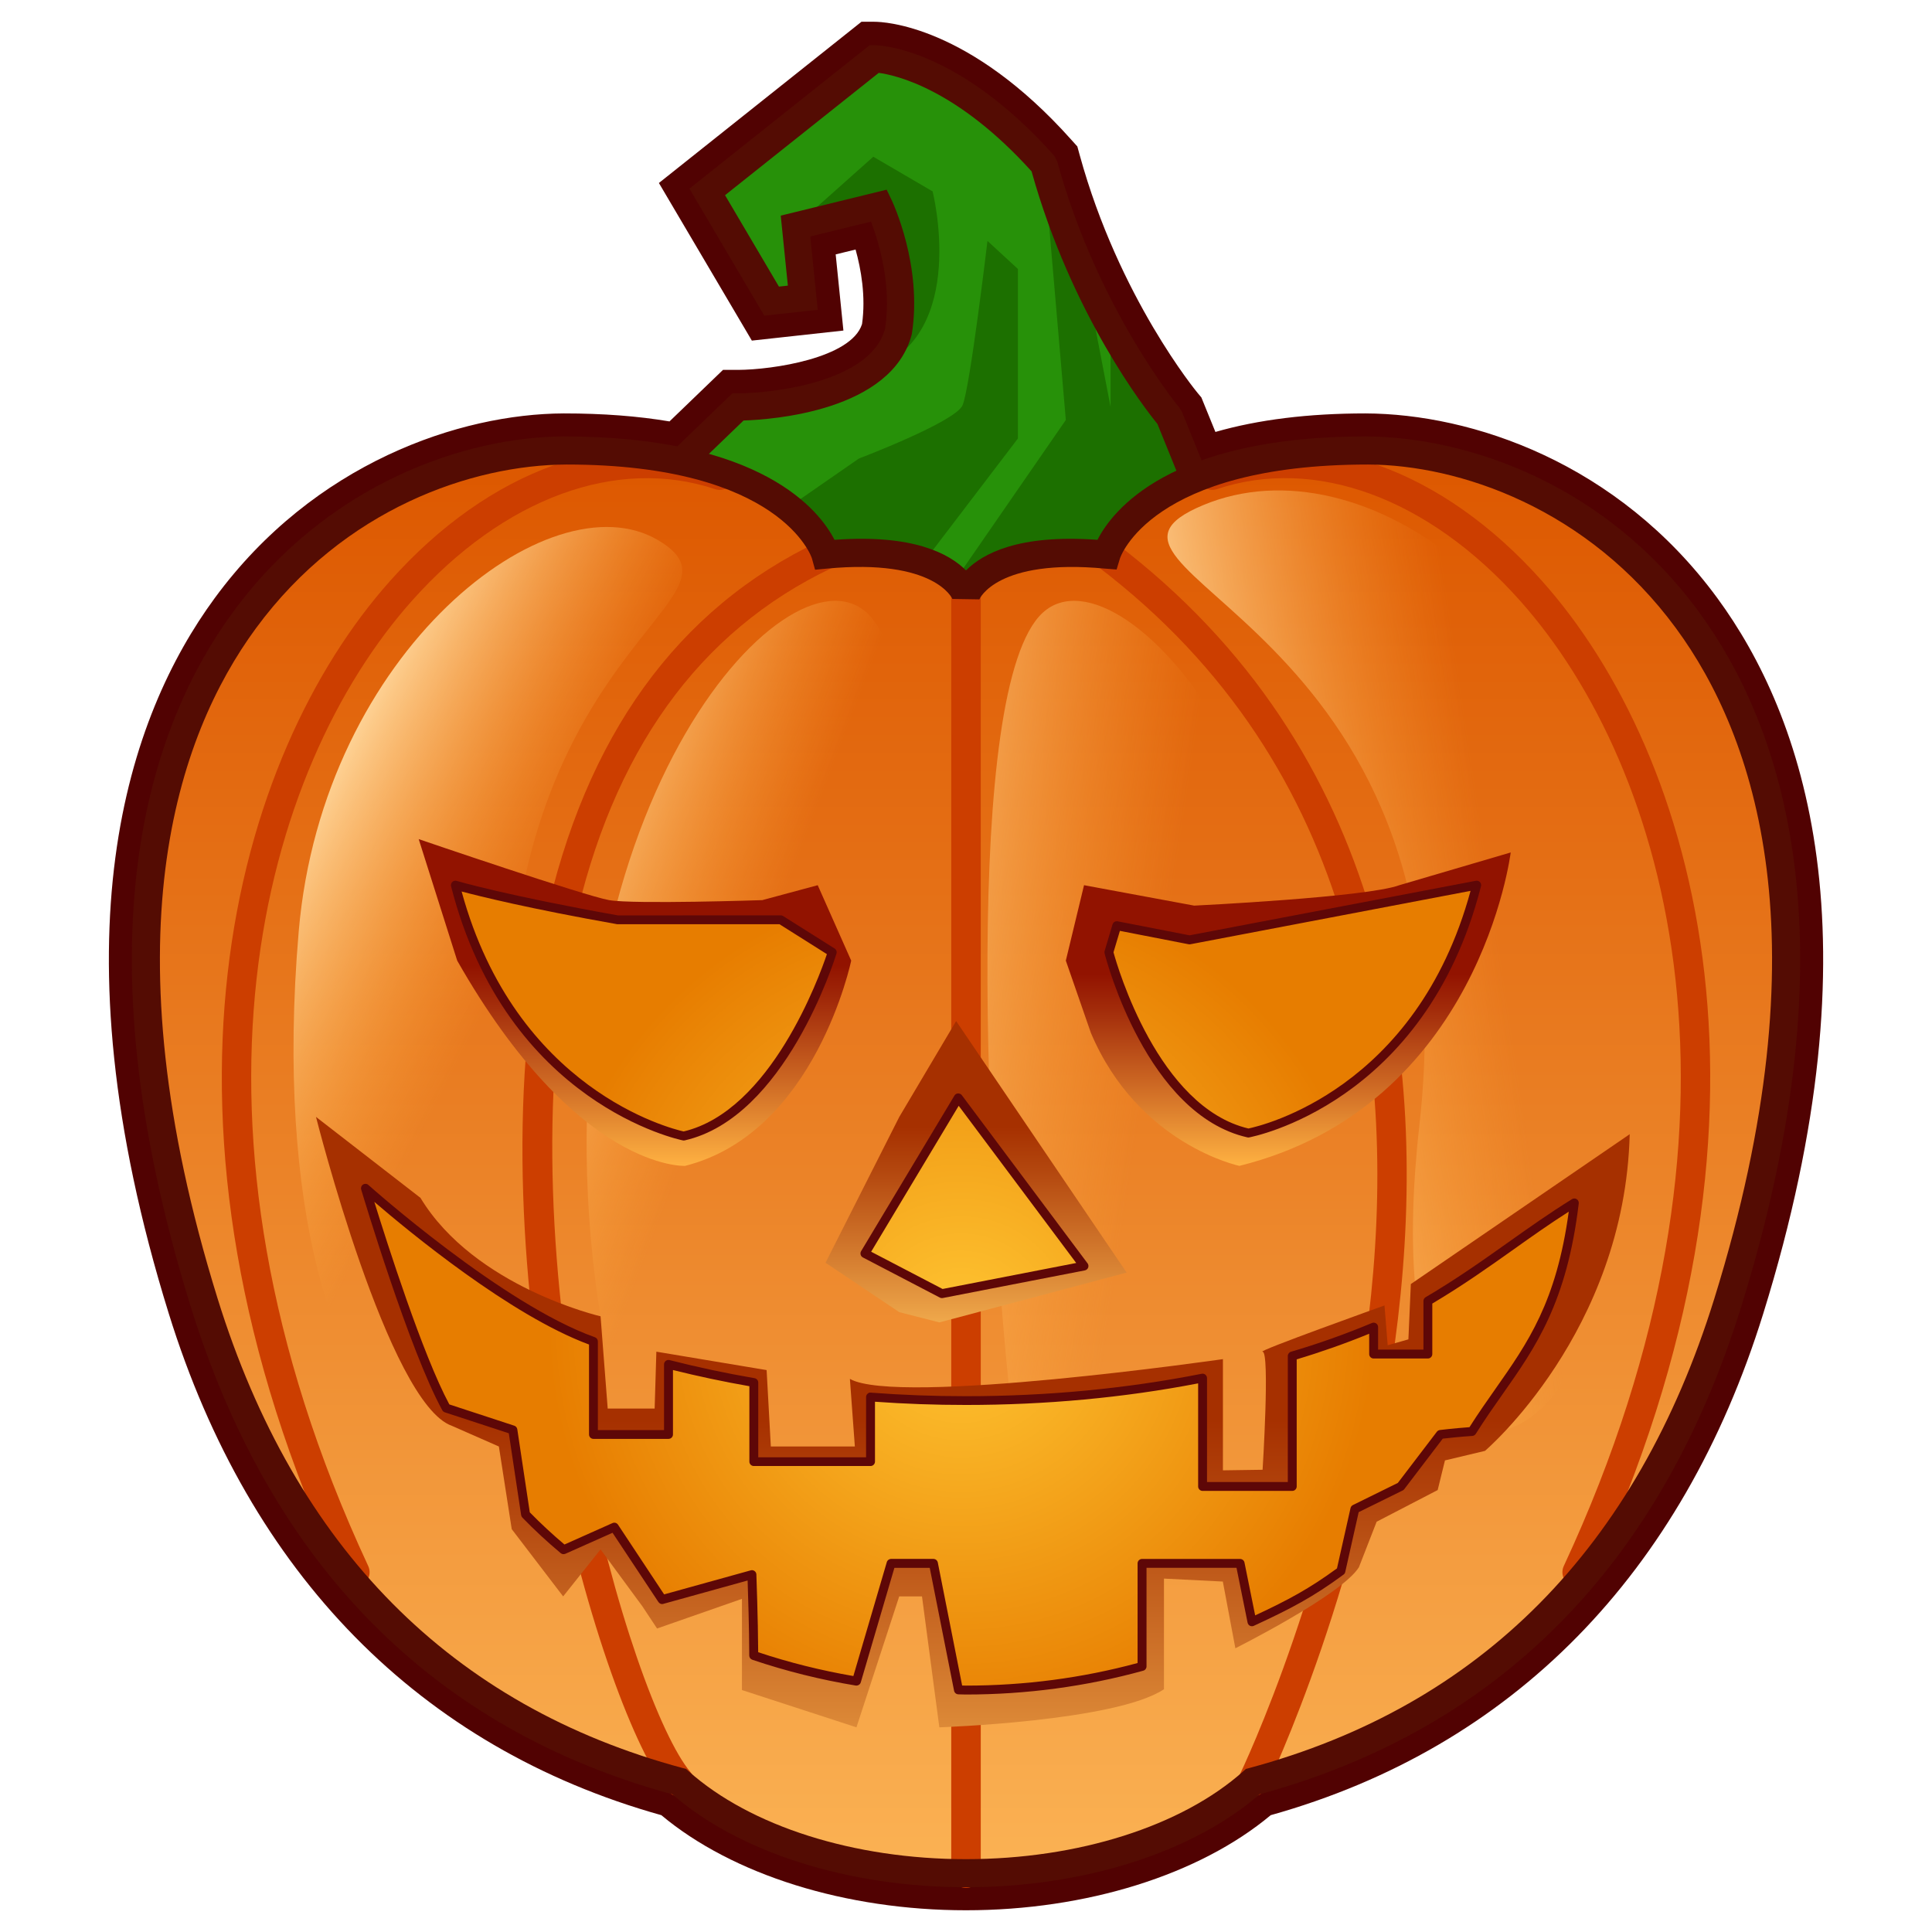 <?xml version="1.0" encoding="utf-8"?>
<!-- Generator: Adobe Illustrator 15.0.2, SVG Export Plug-In . SVG Version: 6.00 Build 0)  -->
<!DOCTYPE svg PUBLIC "-//W3C//DTD SVG 1.1//EN" "http://www.w3.org/Graphics/SVG/1.1/DTD/svg11.dtd">
<svg version="1.1" id="レイヤー_1" xmlns="http://www.w3.org/2000/svg" xmlns:xlink="http://www.w3.org/1999/xlink" x="0px"
	 y="0px" width="64px" height="64px" viewBox="0 0 64 64" style="enable-background:new 0 0 64 64;" xml:space="preserve">
<g>
	<path style="fill:#510202;" d="M32,63.28c-3.985,0-7.729-1.174-10.092-3.15
		c-7.996-2.241-13.634-7.979-16.315-16.61c-3.903-12.563-1.328-19.826,1.519-23.706
		c3.296-4.493,8.134-6.106,11.562-6.119c0.001,0,0.002,0,0.003,0
		c1.3,0,2.456,0.089,3.501,0.265l1.772-1.707h0.495
		c1.15-0.004,3.755-0.392,4.111-1.517c0.13-0.915-0.034-1.824-0.214-2.47
		l-0.659,0.161l0.256,2.523L24.906,11.283l-3.079-5.221l6.71-5.341h0.429
		c0.311,0,3.136,0.11,6.529,3.916L35.688,4.851l0.076,0.277
		c1.302,4.742,3.884,7.859,3.909,7.89l0.124,0.148l0.465,1.143
		c1.417-0.408,3.082-0.614,4.967-0.614c3.526,0.012,8.365,1.626,11.661,6.119
		c2.847,3.88,5.421,11.144,1.518,23.706c-2.681,8.631-8.318,14.369-16.314,16.61
		C39.729,62.106,35.985,63.28,32,63.28z M18.771,16.151
		c-2.918,0.01-6.923,1.359-9.679,5.115c-2.513,3.425-4.753,9.939-1.154,21.525
		c2.484,7.997,7.491,13.058,14.88,15.041l0.282,0.076l0.218,0.194
		C25.227,59.807,28.473,60.823,32,60.823s6.773-1.017,8.683-2.721l0.217-0.194
		l0.282-0.075c7.39-1.985,12.396-7.046,14.88-15.042
		c3.6-11.585,1.36-18.1-1.152-21.525c-2.756-3.756-6.762-5.105-9.592-5.115
		h-0.001c-2.197,0-3.945,0.28-5.287,0.833l-1.142,0.471l-1.224-3.015
		c-0.577-0.729-2.879-3.821-4.188-8.376c-1.903-2.061-3.474-2.653-4.162-2.822
		l-4.096,3.26l4.581-1.123l0.431,0.899c0.046,0.097,1.136,2.409,0.742,4.906
		l-0.023,0.113c-0.725,2.833-4.537,3.315-5.992,3.396l-2.001,1.928l-0.638-0.136
		C21.273,16.263,20.08,16.151,18.771,16.151z"/>
	<path style="fill:#279109;" d="M21.279,16.53l3.166-3.05c0,0,4.678,0,5.314-2.487
		c0.339-2.148-0.636-4.184-0.636-4.184l-2.77,0.679l0.241,2.374l-1.032,0.113
		l-2.133-3.618l5.54-4.409c0,0,2.487,0,5.612,3.505
		c1.397,5.088,4.154,8.355,4.154,8.355l1.776,4.378l-9.615,6.826L21.279,16.53z"
		/>
	<g>
		<path style="fill:#1C7000;" d="M36.789,11.578v1.902l-0.88-4.57L34.579,5.453l0.728,8.459
			l-4.412,6.386h7.246l1.418-4.456C38.606,13.496,36.789,11.578,36.789,11.578z"/>
		<path style="fill:#1C7000;" d="M33.72,8.91l-1.009-0.929c0,0-0.581,4.894-0.826,5.446
			s-3.432,1.762-3.432,1.762l-5.268,3.65l6.605,0.844l3.93-5.158V8.91z"/>
		<path style="fill:#1C7000;" d="M29.175,11.701c0,0-3.412,1.674-0.246,0.523
			c3.166-1.151,1.965-5.884,1.965-5.884l-1.965-1.148l-2.577,2.296l2.383-0.583
			C31.192,9.722,29.175,11.701,29.175,11.701z"/>
	</g>
	<path style="fill:#540C03;" d="M30.864,25.589l-10.252-9.044l3.65-3.517h0.182
		c1.204-0.001,4.427-0.39,4.876-2.147c0.229-1.462-0.224-2.905-0.466-3.54
		l-2.012,0.493l0.246,2.429l-1.769,0.194l-2.481-4.208l5.971-4.752h0.158
		c0.11,0,2.727,0.042,5.95,3.656l0.099,0.181
		c1.352,4.923,4.037,8.152,4.063,8.184l0.073,0.122l1.911,4.709L30.864,25.589z
		 M21.946,16.516l8.979,7.921l9.031-6.412l-1.615-3.982
		c-0.384-0.47-2.838-3.604-4.169-8.367c-2.478-2.745-4.516-3.19-5.063-3.262
		l-5.091,4.052l1.785,3.028l0.296-0.032L25.863,7.143l3.509-0.86l0.159,0.332
		c0.042,0.088,1.032,2.188,0.675,4.45c-0.653,2.558-4.646,2.835-5.575,2.865
		L21.946,16.516z"/>
	<linearGradient id="SVGID_1_" gradientUnits="userSpaceOnUse" x1="32" y1="67.666" x2="32" y2="15.163">
		<stop  offset="0" style="stop-color:#FFBE5F"/>
		<stop  offset="0.161" style="stop-color:#F9AC4E"/>
		<stop  offset="0.729" style="stop-color:#E57016"/>
		<stop  offset="1" style="stop-color:#DD5800"/>
	</linearGradient>
	<path style="fill:url(#SVGID_1_);" d="M45.322,14.923c-7.714-0.027-8.669,3.45-8.669,3.45
		C32.487,17.979,32,19.716,32,19.716s-0.487-1.737-4.653-1.343
		c0,0-0.956-3.478-8.669-3.45C11.38,14.949,0.347,22.497,6.765,43.155
		C9.963,53.449,16.717,57.466,22.5,59.019c2.048,1.828,5.537,3.033,9.5,3.033
		s7.452-1.205,9.5-3.033c5.782-1.553,12.537-5.569,15.734-15.863
		C63.653,22.497,52.62,14.949,45.322,14.923z"/>
	<path style="fill:#CC3E00;" d="M32,62.54c-0.27,0-0.489-0.219-0.489-0.488V19.716
		c0-0.27,0.219-0.489,0.489-0.489s0.489,0.219,0.489,0.489v42.336
		C32.489,62.321,32.27,62.54,32,62.54z"/>
	<g>
		<path style="fill:#CC3E00;" d="M11.755,52.569c-0.184,0-0.361-0.104-0.443-0.282
			c-7.056-15.153-3.539-27.275,1.617-33.051c3.296-3.693,7.435-5.174,11.068-3.96
			c0.256,0.085,0.394,0.362,0.309,0.618c-0.085,0.256-0.361,0.396-0.618,0.309
			c-3.252-1.084-7.001,0.291-10.029,3.684C8.699,25.441,5.342,37.151,12.197,51.875
			c0.114,0.244,0.008,0.535-0.237,0.649C11.894,52.555,11.824,52.569,11.755,52.569
			z"/>
		<path style="fill:#CC3E00;" d="M52.246,52.569c-0.069,0-0.14-0.015-0.206-0.045
			c-0.245-0.114-0.351-0.405-0.237-0.649c6.855-14.724,3.498-26.435-1.461-31.989
			c-3.028-3.393-6.779-4.769-10.027-3.684c-0.259,0.085-0.534-0.053-0.619-0.309
			s0.053-0.533,0.309-0.618c3.633-1.214,7.771,0.266,11.067,3.959
			c5.156,5.776,8.673,17.897,1.618,33.052
			C52.606,52.465,52.43,52.569,52.246,52.569z"/>
	</g>
	<linearGradient id="SVGID_2_" gradientUnits="userSpaceOnUse" x1="9.221" y1="28.24" x2="16.751" y2="32.16">
		<stop  offset="0" style="stop-color:#FFD99F"/>
		<stop  offset="0.114" style="stop-color:#FFD393;stop-opacity:0.886"/>
		<stop  offset="0.714" style="stop-color:#FFB857;stop-opacity:0.286"/>
		<stop  offset="1" style="stop-color:#FFAD3F;stop-opacity:0"/>
	</linearGradient>
	<path style="fill:url(#SVGID_2_);" d="M9.895,30.858c0.795-9.294,8.322-15.087,11.909-12.962
		c3.586,2.125-6.158,3.541-4.873,19.714C18.217,53.782,8.311,49.392,9.895,30.858z"/>
	<linearGradient id="SVGID_3_" gradientUnits="userSpaceOnUse" x1="16.004" y1="31.938" x2="23.945" y2="34.967">
		<stop  offset="0" style="stop-color:#FFD99F"/>
		<stop  offset="0.114" style="stop-color:#FFD393;stop-opacity:0.886"/>
		<stop  offset="0.714" style="stop-color:#FFB857;stop-opacity:0.286"/>
		<stop  offset="1" style="stop-color:#FFAD3F;stop-opacity:0"/>
	</linearGradient>
	<path style="fill:url(#SVGID_3_);" d="M19.719,42.402c-1.919-15.351,6.322-24.561,8.994-22.104
		s1.844,18.887,1.076,26.036C29.021,53.482,21.336,55.335,19.719,42.402z"/>
	<linearGradient id="SVGID_4_" gradientUnits="userSpaceOnUse" x1="38.949" y1="32.821" x2="49.652" y2="31.243">
		<stop  offset="0" style="stop-color:#FFD99F"/>
		<stop  offset="0.114" style="stop-color:#FFD393;stop-opacity:0.886"/>
		<stop  offset="0.714" style="stop-color:#FFB857;stop-opacity:0.286"/>
		<stop  offset="1" style="stop-color:#FFAD3F;stop-opacity:0"/>
	</linearGradient>
	<path style="fill:url(#SVGID_4_);" d="M53.986,29.631c-1.171-9.669-8.855-15.105-14.137-12.895
		c-5.28,2.21,9.066,3.684,7.173,20.509
		C45.131,54.069,56.319,48.911,53.986,29.631z"/>
	<linearGradient id="SVGID_5_" gradientUnits="userSpaceOnUse" x1="26.338" y1="34.373" x2="37.882" y2="36.092">
		<stop  offset="0" style="stop-color:#FFD99F"/>
		<stop  offset="0.114" style="stop-color:#FFD393;stop-opacity:0.886"/>
		<stop  offset="0.714" style="stop-color:#FFB857;stop-opacity:0.286"/>
		<stop  offset="1" style="stop-color:#FFAD3F;stop-opacity:0"/>
	</linearGradient>
	<path style="fill:url(#SVGID_5_);" d="M43.534,42.402c1.919-15.351-6.321-24.561-8.993-22.104
		c-2.673,2.456-1.845,18.887-1.077,26.036
		C34.231,53.482,41.917,55.335,43.534,42.402z"/>
	<path style="fill:#CC3E00;" d="M22.5,59.507c-0.139,0-0.277-0.059-0.374-0.173
		c-2.112-2.505-6.588-17.233-4.074-28.809c1.331-6.13,4.388-10.367,9.085-12.593
		c0.247-0.116,0.535-0.012,0.651,0.232c0.116,0.244,0.012,0.536-0.232,0.651
		c-4.409,2.09-7.286,6.1-8.549,11.918c-2.407,11.086,1.896,25.634,3.866,27.971
		c0.174,0.207,0.148,0.515-0.059,0.689C22.723,59.47,22.611,59.507,22.5,59.507
		z"/>
	<path style="fill:#CC3E00;" d="M41.5,59.507c-0.072,0-0.146-0.016-0.215-0.05
		c-0.242-0.119-0.343-0.411-0.224-0.653c0.13-0.267,12.829-26.731-4.704-40.042
		c-0.215-0.163-0.257-0.47-0.094-0.685c0.165-0.214,0.471-0.255,0.686-0.094
		c18.175,13.797,5.123,40.977,4.989,41.25C41.854,59.407,41.681,59.507,41.5,59.507z"
		/>
	<path style="fill:#540C03;" d="M32,62.517c-3.882,0-7.507-1.148-9.726-3.077
		C14.344,57.275,8.978,51.844,6.321,43.293C2.512,31.034,4.983,24.003,7.727,20.265
		c3.128-4.264,7.707-5.795,10.95-5.807c6.577,0,8.477,2.467,8.967,3.424
		C30.256,17.69,31.445,18.342,32,18.895c0.554-0.553,1.734-1.204,4.356-1.013
		c0.487-0.958,2.373-3.424,8.876-3.424c3.334,0.012,7.914,1.543,11.042,5.807
		c2.743,3.739,5.214,10.77,1.404,23.028c-2.655,8.55-8.022,13.981-15.952,16.146
		C39.508,61.368,35.883,62.517,32,62.517z M18.768,15.388
		c-3.104,0.011-7.368,1.443-10.292,5.427C5.86,24.381,3.516,31.128,7.209,43.018
		c2.567,8.263,7.752,13.495,15.411,15.552l0.107,0.028l0.082,0.074
		C24.855,60.497,28.291,61.587,32,61.587c3.71,0,7.146-1.09,9.19-2.915
		l0.082-0.074l0.106-0.028c7.66-2.057,12.845-7.289,15.411-15.552
		c3.694-11.889,1.351-18.636-1.267-22.203c-2.923-3.984-7.188-5.416-10.203-5.427
		c-7.2-0-8.211,3.082-8.22,3.113l-0.11,0.365l-0.381-0.03
		c-3.591-0.34-4.161,1.007-4.166,1.019l-0.892-0.014l0,0
		c-0.001,0-0.574-1.347-4.161-1.005l-0.389,0.037l-0.104-0.376
		C26.891,18.471,25.878,15.388,18.768,15.388z"/>
	<linearGradient id="SVGID_6_" gradientUnits="userSpaceOnUse" x1="21.034" y1="38.638" x2="21.034" y2="31.987">
		<stop  offset="0" style="stop-color:#FFB242"/>
		<stop  offset="0.432" style="stop-color:#CC6723"/>
		<stop  offset="0.817" style="stop-color:#A22B0A"/>
		<stop  offset="1" style="stop-color:#921300"/>
	</linearGradient>
	<path style="fill:url(#SVGID_6_);" d="M22.693,38.621c0,0-3.572,0.185-7.548-6.8l-1.275-4.024
		c0,0,5.494,1.879,6.309,2.021c0.814,0.142,5.073,0,5.073,0l1.836-0.495
		l1.109,2.499C28.197,31.821,27.018,37.531,22.693,38.621z"/>
	<linearGradient id="SVGID_7_" gradientUnits="userSpaceOnUse" x1="42.675" y1="38.637" x2="42.675" y2="32.258">
		<stop  offset="0" style="stop-color:#FFB242"/>
		<stop  offset="0.432" style="stop-color:#CC6723"/>
		<stop  offset="0.817" style="stop-color:#A22B0A"/>
		<stop  offset="1" style="stop-color:#921300"/>
	</linearGradient>
	<path style="fill:url(#SVGID_7_);" d="M41.057,38.621c0,0-3.35-0.701-4.919-4.403l-0.831-2.396
		l0.603-2.499L39.559,30c0,0,5.721-0.276,6.8-0.678l3.685-1.083
		C50.043,28.239,49.019,36.637,41.057,38.621z"/>
	<linearGradient id="SVGID_8_" gradientUnits="userSpaceOnUse" x1="32.228" y1="62.952" x2="32.228" y2="46.993">
		<stop  offset="0" style="stop-color:#FFC35C"/>
		<stop  offset="0.394" style="stop-color:#D98434"/>
		<stop  offset="0.804" style="stop-color:#B4480F"/>
		<stop  offset="1" style="stop-color:#A63000"/>
	</linearGradient>
	<path style="fill:url(#SVGID_8_);" d="M19.894,43.604c0,0-4.172-0.962-5.966-3.924l-3.46-2.681
		c0,0,2.396,9.495,4.503,10.234l1.555,0.684l0.426,2.738l1.703,2.228l1.239-1.557
		l1.385,1.884l0.487,0.736l2.812-0.982v3.021l3.793,1.235l1.417-4.338h0.754
		l0.575,4.338c0,0,5.848-0.197,7.441-1.262v-3.665l1.95,0.098l0.415,2.21
		c0,0,3.519-1.764,4.093-2.684l0.587-1.508l2.022-1.049l0.241-0.982L49.192,48.062
		c0,0,4.63-3.94,4.794-10.49l-7.25,4.964l-0.081,1.832L45.969,44.563l-0.106-1.318
		c0,0-4.283,1.532-4.038,1.532c0.246,0,0,3.911,0,3.911l-1.314,0.019v-3.684
		c0,0-10.792,1.555-12.357,0.654l0.164,2.239h-2.783l-0.14-2.53l-3.652-0.61
		l-0.057,1.885h-1.555L19.894,43.604z"/>
	<g>
		<path style="fill:#510202;" d="M37.832,51.789h3.249l0.392,1.936
			c1.198-0.555,1.924-0.929,2.949-1.684l0.461-2.052l1.52-0.748l1.314-1.724
			c0,0,0.487-0.061,1.048-0.099c1.417-2.257,2.898-3.461,3.39-7.571
			c-1.672,1.036-2.962,2.137-4.853,3.251v1.757h-1.797v-0.894
			c-0.837,0.351-1.735,0.677-2.696,0.958v4.321h-2.971v-3.594
			c-2.426,0.479-5.084,0.746-7.842,0.746c-1.069,0-2.124-0.039-3.159-0.119v2.143
			h-3.867v-2.621c-0.978-0.168-1.922-0.37-2.826-0.602v2.323h-2.487v-3.083
			c-3.131-1.11-7.552-5.073-7.552-5.073s1.577,5.283,2.675,7.283l2.207,0.723
			l0.421,2.799c0.398,0.41,0.819,0.799,1.263,1.17l1.677-0.747l1.588,2.398
			l2.973-0.825c0,0,0.057,1.548,0.061,2.678c1.089,0.368,2.227,0.655,3.404,0.85
			l1.145-3.9h1.402l0.83,4.19c0.083,0,0.163,0.006,0.246,0.006
			c2.039,0,3.998-0.275,5.836-0.783V51.789z"/>
	</g>
	<linearGradient id="SVGID_9_" gradientUnits="userSpaceOnUse" x1="32.335" y1="45.097" x2="32.335" y2="37.321">
		<stop  offset="0" style="stop-color:#FFC35C"/>
		<stop  offset="0.394" style="stop-color:#D98434"/>
		<stop  offset="0.804" style="stop-color:#B4480F"/>
		<stop  offset="1" style="stop-color:#A63000"/>
	</linearGradient>
	<polygon style="fill:url(#SVGID_9_);" points="29.79,43.467 27.347,41.83 29.79,36.999 
		31.673,33.824 37.322,42.157 31.118,43.806 	"/>
	<g>
		<g>
			<radialGradient id="SVGID_10_" cx="31.833" cy="43.999" r="13.692" gradientUnits="userSpaceOnUse">
				<stop  offset="0" style="stop-color:#FFC532"/>
				<stop  offset="1" style="stop-color:#E77D00"/>
			</radialGradient>
			<path style="fill:url(#SVGID_10_);" d="M47.302,43.099v1.757h-1.797v-0.894
				c-0.837,0.351-1.735,0.677-2.696,0.958v4.321h-2.971v-3.594
				c-2.426,0.479-5.084,0.746-7.842,0.746c-1.069,0-2.124-0.039-3.159-0.119v2.143
				h-3.867v-2.621c-0.978-0.168-1.922-0.37-2.826-0.602v2.323h-2.487v-3.083
				c-3.131-1.11-7.552-5.073-7.552-5.073s1.577,5.283,2.675,7.283l2.207,0.723
				l0.421,2.799c0.398,0.41,0.819,0.799,1.263,1.17l1.677-0.747l1.588,2.398
				l2.973-0.825c0,0,0.057,1.548,0.061,2.678c1.089,0.368,2.227,0.655,3.404,0.85
				l1.145-3.9h1.402l0.83,4.19c0.083,0,0.163,0.006,0.246,0.006
				c2.039,0,3.998-0.275,5.836-0.783v-3.413h3.249l0.392,1.936
				c1.198-0.555,1.924-0.929,2.949-1.684l0.461-2.052l1.52-0.748l1.314-1.724
				c0,0,0.487-0.061,1.048-0.099c1.417-2.257,2.898-3.461,3.39-7.571
				C50.482,40.884,49.192,41.984,47.302,43.099z"/>
			<path style="fill:#5E0707;" d="M31.996,56.133c-0.043,0-0.085-0.002-0.128-0.003
				c-0.039-0.002-0.078-0.003-0.118-0.003c-0.07,0-0.131-0.05-0.145-0.119
				l-0.806-4.071h-1.171l-1.114,3.795c-0.021,0.071-0.096,0.113-0.166,0.104
				c-1.164-0.192-2.316-0.479-3.428-0.855c-0.06-0.021-0.1-0.076-0.1-0.14
				c-0.002-0.885-0.039-2.04-0.054-2.485l-2.792,0.774
				c-0.061,0.02-0.127-0.007-0.163-0.061l-1.52-2.294l-1.562,0.696
				c-0.051,0.022-0.11,0.016-0.155-0.021c-0.45-0.376-0.878-0.773-1.273-1.181
				C17.281,50.247,17.267,50.219,17.263,50.188l-0.408-2.709l-2.12-0.694
				c-0.036-0.012-0.065-0.036-0.083-0.068c-1.093-1.991-2.623-7.096-2.687-7.312
				c-0.019-0.063,0.006-0.131,0.062-0.166c0.056-0.035,0.128-0.03,0.177,0.015
				c0.044,0.039,4.435,3.956,7.503,5.044c0.059,0.021,0.098,0.076,0.098,0.139
				v2.936h2.192v-2.176c0-0.046,0.021-0.089,0.057-0.116
				c0.035-0.028,0.082-0.037,0.127-0.026c0.91,0.232,1.856,0.435,2.814,0.599
				c0.071,0.013,0.123,0.074,0.123,0.146v2.474h3.572v-1.995
				c0-0.041,0.017-0.08,0.047-0.108c0.03-0.028,0.068-0.047,0.111-0.038
				c1.018,0.078,2.077,0.118,3.147,0.118c2.689,0,5.318-0.25,7.813-0.743
				c0.039-0.01,0.088,0.003,0.122,0.03c0.034,0.028,0.054,0.07,0.054,0.114
				V49.094h2.676v-4.174c0-0.065,0.043-0.123,0.106-0.142
				c0.896-0.262,1.798-0.583,2.681-0.952c0.043-0.02,0.096-0.015,0.139,0.013
				c0.041,0.027,0.065,0.074,0.065,0.123v0.746h1.502v-1.609
				c0-0.052,0.027-0.101,0.072-0.127c1.038-0.611,1.9-1.224,2.735-1.816
				c0.7-0.496,1.361-0.966,2.115-1.433c0.047-0.029,0.107-0.03,0.156,0.001
				c0.048,0.03,0.074,0.085,0.067,0.142c-0.393,3.285-1.429,4.761-2.525,6.321
				c-0.291,0.414-0.591,0.841-0.886,1.311c-0.025,0.04-0.068,0.065-0.115,0.069
				c-0.436,0.029-0.831,0.073-0.979,0.09l-1.276,1.675
				c-0.014,0.018-0.031,0.032-0.052,0.042l-1.457,0.718l-0.445,1.982
				c-0.008,0.035-0.027,0.065-0.057,0.087c-1.007,0.741-1.731,1.123-2.975,1.698
				C41.494,53.876,41.446,53.875,41.406,53.856c-0.04-0.021-0.069-0.059-0.078-0.103
				l-0.367-1.817h-2.981v3.266c0,0.066-0.044,0.124-0.108,0.142
				C35.978,55.867,34.001,56.133,31.996,56.133z M31.872,55.835
				c0.002,0,0.004,0,0.006,0c0.039,0.002,0.078,0.003,0.118,0.003
				c1.94,0,3.854-0.252,5.688-0.748v-3.301c0-0.081,0.066-0.147,0.147-0.147
				h3.249c0.07,0,0.131,0.05,0.145,0.118l0.354,1.752
				c1.105-0.516,1.792-0.886,2.71-1.557l0.449-1.998
				c0.01-0.044,0.038-0.08,0.078-0.1l1.489-0.733l1.293-1.696
				c0.024-0.031,0.06-0.052,0.099-0.057c0.005,0,0.455-0.056,0.981-0.094
				c0.286-0.451,0.574-0.862,0.854-1.26c1.085-1.545,2.026-2.885,2.435-5.879
				c-0.64,0.408-1.224,0.822-1.837,1.258c-0.819,0.581-1.667,1.183-2.683,1.786
				v1.673c0,0.081-0.066,0.147-0.147,0.147h-1.797
				c-0.081,0-0.147-0.066-0.147-0.147v-0.673
				c-0.792,0.324-1.599,0.608-2.401,0.848v4.211c0,0.081-0.066,0.147-0.147,0.147
				h-2.971c-0.081,0-0.147-0.066-0.147-0.147v-3.415
				c-2.461,0.475-5.049,0.715-7.694,0.715c-1.022,0-2.035-0.036-3.011-0.107v1.983
				c0,0.081-0.066,0.147-0.147,0.147h-3.867c-0.082,0-0.147-0.066-0.147-0.147
				v-2.497c-0.859-0.15-1.709-0.331-2.531-0.536v2.134
				c0,0.081-0.066,0.147-0.147,0.147h-2.487c-0.082,0-0.147-0.066-0.147-0.147
				v-2.979c-2.604-0.963-5.973-3.746-7.112-4.726
				c0.416,1.344,1.605,5.076,2.485,6.71l2.151,0.705
				c0.053,0.017,0.091,0.062,0.1,0.118l0.414,2.752
				c0.358,0.366,0.744,0.725,1.148,1.066l1.592-0.71
				c0.067-0.03,0.143-0.007,0.183,0.054L22,52.816l2.869-0.796
				c0.043-0.014,0.09-0.004,0.126,0.022c0.037,0.026,0.059,0.068,0.061,0.113
				c0,0.016,0.054,1.469,0.06,2.577c1.024,0.341,2.083,0.605,3.153,0.789
				l1.108-3.775c0.019-0.062,0.076-0.105,0.142-0.105h1.402
				c0.07,0,0.131,0.05,0.145,0.119L31.872,55.835z"/>
		</g>
		<g>
			
				<radialGradient id="SVGID_11_" cx="31.833" cy="43.997" r="13.692" gradientTransform="matrix(1 0 0 1 0 -1.143)" gradientUnits="userSpaceOnUse">
				<stop  offset="0" style="stop-color:#FFC532"/>
				<stop  offset="1" style="stop-color:#E77D00"/>
			</radialGradient>
			<path style="fill:url(#SVGID_11_);" d="M41.353,37.533c0,0,5.719-0.988,7.563-8.211l-9.512,1.812
				l-2.41-0.47l-0.262,0.879C36.732,31.544,38.073,36.791,41.353,37.533z"/>
			<path style="fill:#5E0707;" d="M41.353,37.681c-0.011,0-0.021-0.001-0.032-0.004
				c-3.329-0.753-4.675-5.878-4.73-6.096c-0.007-0.026-0.006-0.053,0.001-0.079
				l0.262-0.879c0.022-0.072,0.091-0.117,0.17-0.103l2.382,0.464l9.484-1.807
				c0.048-0.011,0.101,0.007,0.135,0.043c0.034,0.037,0.048,0.089,0.035,0.138
				c-1.847,7.231-7.623,8.309-7.681,8.32
				C41.369,37.68,41.361,37.681,41.353,37.681z M36.886,31.546
				c0.13,0.475,1.482,5.132,4.47,5.837c0.426-0.088,5.568-1.286,7.358-7.872
				l-9.282,1.769c-0.02,0.004-0.038,0.003-0.056,0l-2.278-0.444L36.886,31.546z"/>
		</g>
		<g>
			
				<radialGradient id="SVGID_12_" cx="31.833" cy="44" r="13.693" gradientTransform="matrix(1 0 0 1 0 -1.143)" gradientUnits="userSpaceOnUse">
				<stop  offset="0" style="stop-color:#FFC532"/>
				<stop  offset="1" style="stop-color:#E77D00"/>
			</radialGradient>
			<path style="fill:url(#SVGID_12_);" d="M22.647,37.633c3.279-0.742,4.92-6.089,4.92-6.089
				L25.863,30.469h-5.417c-3.727-0.662-5.361-1.146-5.361-1.146
				C16.929,36.545,22.647,37.633,22.647,37.633z"/>
			<path style="fill:#5E0707;" d="M22.647,37.78c-0.009,0-0.019-0.001-0.027-0.003
				c-0.058-0.011-5.832-1.188-7.678-8.418c-0.013-0.052,0.002-0.106,0.041-0.143
				c0.039-0.037,0.091-0.052,0.144-0.035c0.016,0.005,1.672,0.49,5.345,1.143
				l5.391-0.002c0.028,0,0.055,0.008,0.079,0.023l1.705,1.075
				c0.056,0.035,0.082,0.104,0.062,0.168c-0.068,0.221-1.704,5.437-5.028,6.189
				C22.669,37.779,22.658,37.78,22.647,37.78z M15.292,29.532
				c1.794,6.564,6.92,7.853,7.354,7.949c2.886-0.682,4.494-5.125,4.746-5.874
				l-1.571-0.991h-5.375C17.538,30.101,15.883,29.689,15.292,29.532z"/>
		</g>
		<g>
			<radialGradient id="SVGID_13_" cx="31.833" cy="43.999" r="13.692" gradientUnits="userSpaceOnUse">
				<stop  offset="0" style="stop-color:#FFC532"/>
				<stop  offset="1" style="stop-color:#E77D00"/>
			</radialGradient>
			<polygon style="fill:url(#SVGID_13_);" points="35.909,41.938 31.744,36.367 28.651,41.523 
				31.201,42.854 			"/>
			<path style="fill:#5E0707;" d="M31.201,43.001c-0.023,0-0.047-0.006-0.068-0.017l-2.55-1.33
				c-0.036-0.019-0.062-0.052-0.073-0.091c-0.011-0.039-0.006-0.081,0.015-0.116
				l3.093-5.156c0.025-0.042,0.07-0.068,0.119-0.071
				c0.054,0.005,0.097,0.02,0.125,0.06l4.165,5.57
				c0.03,0.04,0.037,0.094,0.02,0.141c-0.019,0.048-0.06,0.082-0.109,0.092
				l-4.708,0.916C31.22,43,31.21,43.001,31.201,43.001z M28.858,41.465l2.366,1.234
				l4.427-0.861l-3.893-5.207L28.858,41.465z"/>
		</g>
	</g>
</g>
</svg>
